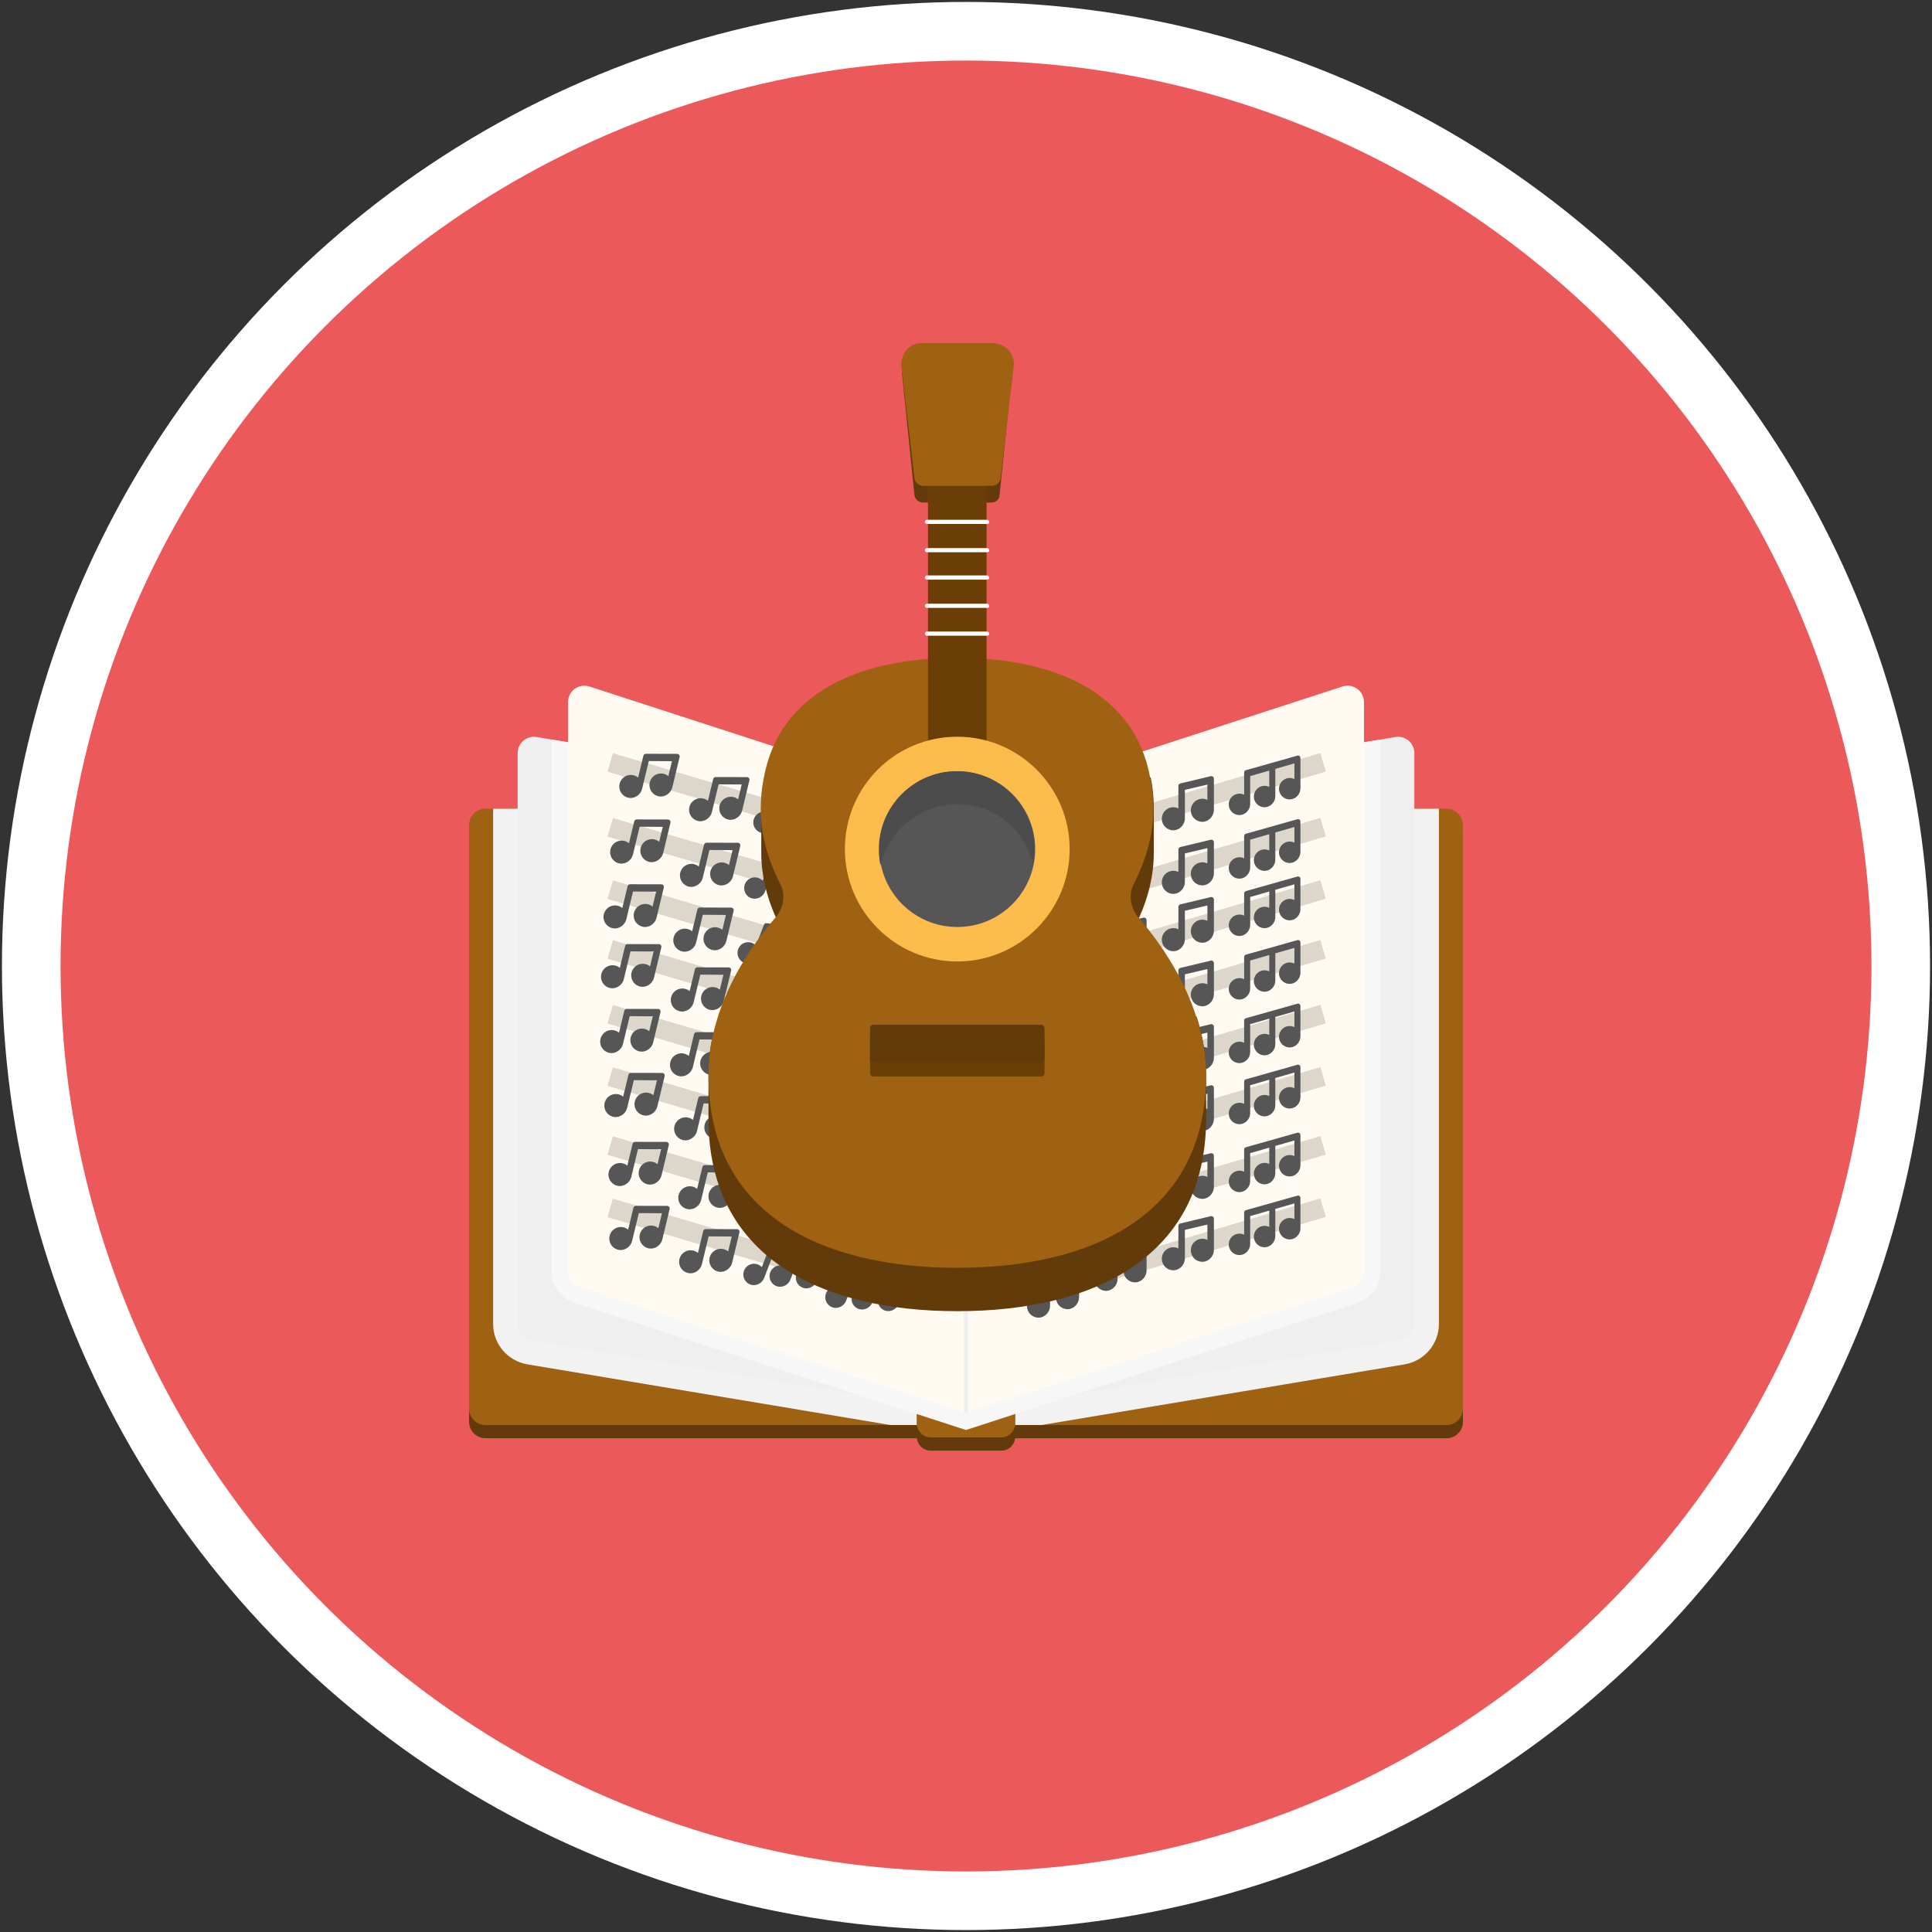 <?xml version="1.0" encoding="utf-8"?>
<!-- Generator: Adobe Illustrator 23.0.6, SVG Export Plug-In . SVG Version: 6.00 Build 0)  -->
<svg version="1.0" id="Camada_1" xmlns="http://www.w3.org/2000/svg" xmlns:xlink="http://www.w3.org/1999/xlink" x="0px" y="0px"
	 viewBox="0 0 300 300" enable-background="new 0 0 300 300" xml:space="preserve">
<rect x="0" y="0" width="300" height="300" fill="#333333" stroke="none"/>
<circle fill="#FFFFFF" cx="150" cy="150" r="149.699"/>
<circle fill="#EB595B" cx="150" cy="150" r="140.6"/>
<g>
	<g>
		<path fill="#633B0B" d="M224.622,127.629h-67.004v1.6c0-1.193-0.965-2.146-2.146-2.146h-10.945c-1.181,0-2.145,0.952-2.145,2.146
			v-1.6H75.378c-1.397,0-2.54,1.143-2.54,2.539v90.633c0,1.384,1.143,2.527,2.527,2.527h67.017V223.1
			c0,0.343,0.076,0.673,0.229,0.952c0.343,0.711,1.079,1.194,1.917,1.194h10.945c1.181,0,2.146-0.952,2.146-2.146v0.229h67.017
			c1.384,0,2.526-1.143,2.526-2.527v-90.633C227.161,128.772,226.019,127.629,224.622,127.629z"/>
		<path fill="#9E6212" d="M142.382,125.578v95.699H75.365c-1.384,0-2.526-1.143-2.526-2.527v-90.633
			c0-1.397,1.143-2.539,2.539-2.539H142.382z"/>
		<path fill="#9E6212" d="M157.618,125.578v95.699h67.016c1.384,0,2.526-1.143,2.526-2.527v-90.633c0-1.397-1.143-2.539-2.539-2.539
			H157.618z"/>
		<path fill="#F2F2F2" d="M157.618,125.578v1.6c0-1.193-0.965-2.146-2.146-2.146h-2.933h-5.079h-2.933
			c-1.181,0-2.146,0.952-2.146,2.146v-1.6h-65.81v80.005c0,3.098,2.222,5.726,5.308,6.272l50.472,8.431l5.917,0.99h4.114v-0.229
			c0,0.343,0.076,0.673,0.229,0.952l4.85,0.808v0.385h2.311h0.458h2.311v-0.385l4.85-0.808c0.153-0.279,0.229-0.61,0.229-0.952
			v0.229h4.114l5.916-0.99l50.472-8.431c3.086-0.546,5.308-3.174,5.308-6.272v-80.005
			C223.43,125.578,157.618,125.578,157.618,125.578z"/>
		<path fill="#633B0B" d="M157.618,129.229V223.1c0,1.194-0.965,2.146-2.146,2.146h-10.945c-0.838,0-1.574-0.483-1.917-1.194
			c-0.153-0.279-0.229-0.61-0.229-0.952v-93.871c0-1.193,0.965-2.146,2.146-2.146h10.945
			C156.654,127.083,157.618,128.036,157.618,129.229z"/>
		<path fill="#9E6212" d="M157.618,127.178v93.871c0,1.194-0.965,2.146-2.146,2.146h-10.945c-0.838,0-1.574-0.483-1.917-1.194
			c-0.153-0.279-0.229-0.61-0.229-0.952v-93.871c0-1.193,0.965-2.146,2.146-2.146h10.945
			C156.654,125.032,157.618,125.985,157.618,127.178z"/>
		<path fill="#EFEFEF" d="M150,125.578v93.794l-7.618-1.27l-9.396-1.574l-50.485-8.431c-1.231-0.216-2.12-1.27-2.12-2.514v-88.639
			c0-1.574,1.41-2.768,2.959-2.501l2.324,0.394l61.074,10.196L150,125.578z"/>
		<path fill="#EFEFEF" d="M150,125.578v93.794l7.618-1.27l9.396-1.574l50.485-8.431c1.231-0.216,2.12-1.27,2.12-2.514v-88.639
			c0-1.574-1.41-2.768-2.959-2.501l-2.324,0.394l-61.074,10.196L150,125.578z"/>
		<path fill="#F7F7F7" d="M153.263,125.032h-0.724h-5.079h-0.724l-61.074-10.196v82.646c0,2.197,1.409,4.139,3.504,4.825
			l43.818,14.221l9.396,3.047l5.079,1.651l2.539,0.825l2.539-0.825l5.079-1.651l9.396-3.047l43.818-14.221
			c2.095-0.686,3.504-2.628,3.504-4.825v-82.646L153.263,125.032z"/>
		<path fill="#FFFBF3" d="M150,219.377l-60.043-19.491c-1.044-0.339-1.75-1.311-1.75-2.409v-88.468c0-1.72,1.678-2.94,3.314-2.409
			L150,125.584V219.377z"/>
		<path fill="#FFFBF3" d="M211.795,109.01v88.463c0,1.102-0.709,2.074-1.746,2.415l-52.429,17.026l-7.535,2.441l-0.079,0.026V125.59
			l0.079-0.026l1.615-0.525l3.886-1.261l5.264-1.706l47.625-15.477C210.114,106.07,211.795,107.29,211.795,109.01z"/>
		<line fill="none" stroke="#EFEFEF" stroke-width="0.656" stroke-miterlimit="10" x1="150" y1="125.584" x2="150" y2="219.377"/>
	</g>
</g>
<g>
	
		<rect x="116.88" y="100.737" transform="matrix(0.283 -0.959 0.959 0.283 -35.353 203.42)" fill="#DDD6CA" width="3" height="49.237"/>
</g>
<g>
	
		<rect x="116.88" y="110.802" transform="matrix(0.283 -0.959 0.959 0.283 -45.006 210.636)" fill="#DDD6CA" width="3" height="49.237"/>
</g>
<g>
	
		<rect x="116.88" y="120.478" transform="matrix(0.283 -0.959 0.959 0.283 -54.287 217.574)" fill="#DDD6CA" width="3" height="49.237"/>
</g>
<g>
	
		<rect x="116.881" y="129.77" transform="matrix(0.283 -0.959 0.959 0.283 -63.199 224.237)" fill="#DDD6CA" width="3" height="49.237"/>
</g>
<g>
	
		<rect x="116.879" y="139.832" transform="matrix(0.283 -0.959 0.959 0.283 -72.851 231.45)" fill="#DDD6CA" width="3" height="49.237"/>
</g>
<g>
	
		<rect x="116.879" y="149.51" transform="matrix(0.283 -0.959 0.959 0.283 -82.133 238.388)" fill="#DDD6CA" width="3" height="49.237"/>
</g>
<g>
	
		<rect x="116.878" y="160.219" transform="matrix(0.283 -0.959 0.959 0.283 -92.405 246.066)" fill="#DDD6CA" width="3" height="49.237"/>
</g>
<g>
	
		<rect x="116.879" y="169.901" transform="matrix(0.283 -0.959 0.959 0.283 -101.69 253.009)" fill="#DDD6CA" width="3" height="49.236"/>
</g>
<g>
	<g>
		
			<rect x="157.244" y="123.856" transform="matrix(0.959 -0.283 0.283 0.959 -28.041 56.593)" fill="#DDD6CA" width="49.237" height="3"/>
	</g>
	<g>
		
			<rect x="157.244" y="133.921" transform="matrix(0.959 -0.283 0.283 0.959 -30.89 57.004)" fill="#DDD6CA" width="49.237" height="3"/>
	</g>
	<g>
		
			<rect x="157.243" y="143.596" transform="matrix(0.959 -0.283 0.283 0.959 -33.628 57.4)" fill="#DDD6CA" width="49.237" height="3"/>
	</g>
	<g>
		
			<rect x="157.244" y="152.884" transform="matrix(0.959 -0.283 0.283 0.959 -36.257 57.78)" fill="#DDD6CA" width="49.237" height="3"/>
	</g>
	<g>
		
			<rect x="157.243" y="162.95" transform="matrix(0.959 -0.283 0.283 0.959 -39.105 58.191)" fill="#DDD6CA" width="49.237" height="3"/>
	</g>
	<g>
		
			<rect x="157.242" y="172.628" transform="matrix(0.959 -0.283 0.283 0.959 -41.844 58.586)" fill="#DDD6CA" width="49.237" height="3"/>
	</g>
	<g>
		
			<rect x="157.242" y="183.338" transform="matrix(0.959 -0.283 0.283 0.959 -44.875 59.024)" fill="#DDD6CA" width="49.237" height="3"/>
	</g>
	<g>
		
			<rect x="157.245" y="193.01" transform="matrix(0.959 -0.283 0.283 0.959 -47.613 59.42)" fill="#DDD6CA" width="49.236" height="3"/>
	</g>
</g>
<path fill="#565656" d="M201.473,117.333l-7.997,2.255c-0.167,0.04-0.285,0.189-0.285,0.36v3.457
	c-0.307-0.149-0.664-0.211-1.042-0.139c-0.695,0.132-1.241,0.707-1.334,1.408c-0.14,1.06,0.719,1.959,1.768,1.886
	c0.852-0.059,1.545-0.853,1.545-1.707v-4.343l2.963-0.85v2.532c-0.306-0.149-0.664-0.21-1.042-0.139
	c-0.695,0.131-1.241,0.707-1.334,1.407c-0.14,1.06,0.719,1.959,1.768,1.887c0.852-0.059,1.546-0.852,1.546-1.706
	c0-1.072,0-3.132,0-4.25l2.963-0.85v2.432c-0.307-0.149-0.664-0.21-1.042-0.139c-0.695,0.131-1.241,0.707-1.334,1.407
	c-0.14,1.06,0.719,1.959,1.767,1.887c0.852-0.059,1.546-0.852,1.546-1.706c0-1.245,0-3.749,0-4.731
	C201.93,117.453,201.706,117.277,201.473,117.333z"/>
<path fill="#565656" d="M129.747,123.84l-8.276-0.739c-0.17-0.022-0.333,0.075-0.394,0.236l-1.231,3.231
	c-0.233-0.249-0.546-0.433-0.924-0.501c-0.696-0.124-1.412,0.219-1.748,0.841c-0.508,0.941-0.025,2.087,0.98,2.392
	c0.817,0.248,1.748-0.247,2.052-1.045l1.546-4.059l3.072,0.26l-0.901,2.366c-0.233-0.249-0.545-0.433-0.924-0.501
	c-0.696-0.124-1.412,0.218-1.748,0.84c-0.508,0.941-0.025,2.087,0.98,2.392c0.817,0.248,1.748-0.246,2.052-1.044
	c0.382-1.002,1.115-2.927,1.513-3.972l3.072,0.26l-0.866,2.273c-0.233-0.249-0.545-0.433-0.924-0.501
	c-0.696-0.124-1.412,0.218-1.748,0.84c-0.508,0.941-0.025,2.087,0.98,2.392c0.817,0.248,1.748-0.246,2.052-1.044
	c0.443-1.164,1.334-3.503,1.684-4.421C130.132,124.115,129.985,123.871,129.747,123.84z"/>
<g>
	<path fill="#565656" d="M182.979,122.041v3.485c-0.33-0.161-0.715-0.227-1.121-0.15c-0.747,0.142-1.336,0.761-1.435,1.515
		c-0.151,1.141,0.774,2.108,1.902,2.03c0.917-0.064,1.663-0.918,1.663-1.837v-4.438l3.496-0.819v2.382
		c-0.33-0.161-0.714-0.226-1.121-0.15c-0.747,0.141-1.336,0.76-1.436,1.515c-0.151,1.141,0.774,2.109,1.902,2.03
		c0.917-0.063,1.663-0.917,1.663-1.836c0-1.34,0-3.799,0-4.855c0-0.258-0.241-0.447-0.491-0.387l-4.715,1.126
		C183.105,121.696,182.979,121.857,182.979,122.041z"/>
</g>
<g>
	<path fill="#565656" d="M172.527,125.235v3.485c-0.33-0.161-0.715-0.227-1.121-0.15c-0.747,0.142-1.336,0.761-1.435,1.515
		c-0.151,1.141,0.774,2.108,1.902,2.03c0.917-0.064,1.663-0.918,1.663-1.837v-4.438l3.496-0.819v2.382
		c-0.33-0.161-0.714-0.226-1.121-0.15c-0.747,0.141-1.336,0.76-1.436,1.515c-0.151,1.141,0.774,2.109,1.902,2.03
		c0.917-0.063,1.663-0.917,1.663-1.836c0-1.34,0-3.799,0-4.855c0-0.258-0.241-0.447-0.491-0.387l-4.715,1.126
		C172.654,124.89,172.527,125.05,172.527,125.235z"/>
</g>
<g>
	<path fill="#565656" d="M99.905,117.352l-0.815,3.388c-0.283-0.233-0.642-0.387-1.055-0.408c-0.76-0.037-1.477,0.427-1.75,1.137
		c-0.413,1.074,0.259,2.231,1.374,2.419c0.906,0.153,1.832-0.503,2.047-1.397l1.039-4.315l3.59,0.022l-0.557,2.316
		c-0.283-0.233-0.641-0.387-1.055-0.408c-0.76-0.037-1.477,0.427-1.75,1.137c-0.414,1.074,0.259,2.231,1.374,2.419
		c0.906,0.153,1.832-0.502,2.047-1.396c0.314-1.303,0.889-3.693,1.136-4.72c0.06-0.251-0.13-0.491-0.387-0.491l-4.848-0.009
		C100.109,117.046,99.948,117.173,99.905,117.352z"/>
</g>
<g>
	<path fill="#565656" d="M110.743,120.965l-0.815,3.388c-0.283-0.233-0.642-0.387-1.055-0.408c-0.76-0.037-1.477,0.427-1.75,1.137
		c-0.413,1.074,0.259,2.231,1.374,2.419c0.906,0.153,1.832-0.503,2.047-1.397l1.039-4.315l3.59,0.022l-0.557,2.316
		c-0.283-0.233-0.641-0.387-1.055-0.408c-0.76-0.037-1.477,0.427-1.75,1.137c-0.414,1.074,0.259,2.231,1.374,2.419
		c0.906,0.153,1.832-0.502,2.047-1.396c0.314-1.303,0.889-3.693,1.136-4.72c0.06-0.251-0.13-0.491-0.387-0.491l-4.848-0.009
		C110.947,120.659,110.787,120.786,110.743,120.965z"/>
</g>
<path fill="#565656" d="M128.328,134.034l-8.276-0.739c-0.17-0.022-0.333,0.075-0.394,0.236l-1.231,3.231
	c-0.233-0.249-0.546-0.433-0.924-0.501c-0.696-0.124-1.412,0.219-1.747,0.841c-0.508,0.941-0.025,2.087,0.98,2.392
	c0.817,0.248,1.748-0.247,2.052-1.045l1.546-4.059l3.072,0.26l-0.901,2.366c-0.233-0.249-0.545-0.433-0.924-0.501
	c-0.696-0.124-1.412,0.218-1.748,0.84c-0.508,0.941-0.025,2.087,0.98,2.392c0.817,0.248,1.748-0.246,2.052-1.044
	c0.382-1.002,1.115-2.927,1.513-3.972l3.072,0.26l-0.866,2.273c-0.233-0.249-0.545-0.433-0.924-0.501
	c-0.696-0.124-1.412,0.218-1.748,0.84c-0.508,0.941-0.025,2.087,0.98,2.392c0.817,0.248,1.748-0.246,2.052-1.044
	c0.443-1.164,1.334-3.503,1.684-4.421C128.712,134.308,128.566,134.065,128.328,134.034z"/>
<g>
	<path fill="#565656" d="M98.485,127.546l-0.815,3.388c-0.283-0.233-0.642-0.387-1.055-0.408c-0.76-0.037-1.477,0.427-1.75,1.137
		c-0.413,1.074,0.259,2.231,1.374,2.419c0.906,0.153,1.832-0.503,2.047-1.397l1.039-4.315l3.59,0.022l-0.557,2.316
		c-0.283-0.233-0.641-0.387-1.055-0.408c-0.76-0.037-1.477,0.427-1.75,1.137c-0.414,1.074,0.259,2.231,1.374,2.419
		c0.906,0.153,1.832-0.502,2.047-1.396c0.314-1.303,0.889-3.693,1.136-4.72c0.06-0.251-0.13-0.491-0.387-0.491l-4.848-0.009
		C98.689,127.24,98.528,127.366,98.485,127.546z"/>
</g>
<g>
	<path fill="#565656" d="M109.324,131.159l-0.815,3.388c-0.283-0.233-0.642-0.387-1.055-0.408c-0.76-0.037-1.477,0.427-1.75,1.137
		c-0.413,1.074,0.259,2.231,1.374,2.419c0.906,0.153,1.832-0.503,2.047-1.397l1.039-4.315l3.59,0.022l-0.557,2.316
		c-0.283-0.233-0.641-0.387-1.055-0.408c-0.76-0.037-1.477,0.427-1.75,1.137c-0.414,1.074,0.259,2.231,1.374,2.419
		c0.906,0.153,1.832-0.502,2.047-1.396c0.314-1.303,0.889-3.693,1.136-4.72c0.06-0.251-0.13-0.491-0.387-0.491l-4.848-0.009
		C109.528,130.853,109.367,130.979,109.324,131.159z"/>
</g>
<path fill="#565656" d="M127.296,144.098l-8.276-0.739c-0.17-0.022-0.333,0.075-0.394,0.236l-1.231,3.231
	c-0.233-0.249-0.546-0.433-0.924-0.501c-0.696-0.124-1.412,0.219-1.747,0.841c-0.508,0.941-0.025,2.087,0.98,2.392
	c0.817,0.248,1.748-0.247,2.052-1.045l1.546-4.059l3.072,0.26l-0.901,2.366c-0.233-0.249-0.545-0.433-0.924-0.501
	c-0.696-0.124-1.412,0.218-1.748,0.84c-0.508,0.941-0.025,2.087,0.98,2.392c0.817,0.248,1.748-0.246,2.052-1.044
	c0.382-1.002,1.115-2.927,1.513-3.972l3.072,0.26l-0.866,2.273c-0.233-0.249-0.545-0.433-0.924-0.501
	c-0.696-0.124-1.412,0.218-1.748,0.84c-0.508,0.941-0.025,2.087,0.98,2.392c0.817,0.248,1.748-0.246,2.052-1.044
	c0.443-1.164,1.334-3.503,1.684-4.421C127.68,144.373,127.533,144.129,127.296,144.098z"/>
<g>
	<path fill="#565656" d="M97.453,137.61l-0.815,3.388c-0.283-0.233-0.642-0.387-1.055-0.408c-0.76-0.037-1.477,0.427-1.75,1.137
		c-0.413,1.074,0.259,2.231,1.374,2.419c0.906,0.153,1.832-0.503,2.047-1.397l1.039-4.315l3.59,0.022l-0.557,2.316
		c-0.283-0.233-0.641-0.387-1.055-0.408c-0.76-0.037-1.477,0.427-1.75,1.137c-0.414,1.074,0.259,2.231,1.374,2.419
		c0.906,0.153,1.832-0.502,2.047-1.396c0.314-1.303,0.889-3.693,1.136-4.72c0.06-0.251-0.13-0.491-0.387-0.491l-4.848-0.009
		C97.657,137.305,97.496,137.431,97.453,137.61z"/>
</g>
<g>
	<path fill="#565656" d="M108.292,141.223l-0.815,3.388c-0.283-0.233-0.642-0.387-1.055-0.408c-0.76-0.037-1.477,0.427-1.75,1.137
		c-0.413,1.074,0.259,2.231,1.374,2.419c0.906,0.153,1.832-0.503,2.047-1.397l1.039-4.315l3.59,0.022l-0.557,2.316
		c-0.283-0.233-0.641-0.387-1.055-0.408c-0.76-0.037-1.477,0.427-1.75,1.137c-0.414,1.074,0.259,2.231,1.374,2.419
		c0.906,0.153,1.832-0.502,2.047-1.396c0.314-1.303,0.889-3.693,1.136-4.72c0.06-0.251-0.13-0.491-0.387-0.491l-4.848-0.009
		C108.496,140.917,108.335,141.044,108.292,141.223z"/>
</g>
<path fill="#565656" d="M126.909,153.389l-8.276-0.739c-0.17-0.022-0.333,0.075-0.394,0.236l-1.231,3.231
	c-0.233-0.249-0.546-0.433-0.924-0.501c-0.696-0.124-1.412,0.219-1.747,0.841c-0.508,0.941-0.025,2.087,0.98,2.392
	c0.817,0.248,1.748-0.247,2.052-1.045l1.546-4.059l3.072,0.26l-0.901,2.366c-0.233-0.249-0.545-0.433-0.924-0.501
	c-0.696-0.124-1.412,0.218-1.748,0.84c-0.508,0.941-0.025,2.087,0.98,2.392c0.817,0.248,1.748-0.246,2.052-1.044
	c0.382-1.002,1.115-2.927,1.513-3.972l3.072,0.26l-0.866,2.273c-0.233-0.249-0.545-0.433-0.924-0.501
	c-0.696-0.124-1.412,0.218-1.748,0.84c-0.508,0.941-0.025,2.087,0.98,2.392c0.817,0.248,1.748-0.246,2.052-1.044
	c0.443-1.164,1.334-3.503,1.684-4.421C127.293,153.663,127.146,153.419,126.909,153.389z"/>
<g>
	<path fill="#565656" d="M97.066,146.901l-0.815,3.388c-0.283-0.233-0.642-0.387-1.055-0.408c-0.76-0.037-1.477,0.427-1.75,1.137
		c-0.413,1.074,0.259,2.231,1.374,2.419c0.906,0.153,1.832-0.503,2.047-1.397l1.039-4.315l3.59,0.022l-0.557,2.316
		c-0.283-0.233-0.641-0.387-1.055-0.408c-0.76-0.037-1.477,0.427-1.75,1.137c-0.414,1.074,0.259,2.231,1.374,2.419
		c0.906,0.153,1.832-0.502,2.047-1.396c0.314-1.303,0.889-3.693,1.136-4.72c0.06-0.251-0.13-0.491-0.387-0.491l-4.848-0.009
		C97.27,146.595,97.109,146.721,97.066,146.901z"/>
</g>
<g>
	<path fill="#565656" d="M107.905,150.514l-0.815,3.388c-0.283-0.233-0.642-0.387-1.055-0.408c-0.76-0.037-1.477,0.427-1.75,1.137
		c-0.413,1.074,0.259,2.231,1.374,2.419c0.906,0.153,1.832-0.503,2.047-1.397l1.039-4.315l3.59,0.022l-0.557,2.316
		c-0.283-0.233-0.641-0.387-1.055-0.408c-0.76-0.037-1.477,0.427-1.75,1.137c-0.414,1.074,0.259,2.231,1.374,2.419
		c0.906,0.153,1.832-0.502,2.047-1.396c0.314-1.303,0.889-3.693,1.136-4.72c0.06-0.251-0.13-0.491-0.387-0.491l-4.848-0.009
		C108.109,150.208,107.948,150.334,107.905,150.514z"/>
</g>
<path fill="#565656" d="M126.78,163.453l-8.276-0.739c-0.17-0.022-0.333,0.075-0.394,0.236l-1.231,3.231
	c-0.233-0.249-0.546-0.433-0.924-0.501c-0.696-0.124-1.412,0.219-1.747,0.841c-0.508,0.941-0.025,2.087,0.98,2.392
	c0.817,0.248,1.748-0.247,2.052-1.045l1.546-4.059l3.072,0.26l-0.901,2.366c-0.233-0.249-0.545-0.433-0.924-0.501
	c-0.696-0.124-1.412,0.218-1.748,0.84c-0.508,0.941-0.025,2.087,0.98,2.392c0.817,0.248,1.748-0.246,2.052-1.044
	c0.382-1.002,1.115-2.927,1.513-3.972l3.072,0.26l-0.866,2.273c-0.233-0.249-0.545-0.433-0.924-0.501
	c-0.696-0.124-1.412,0.218-1.748,0.84c-0.508,0.941-0.025,2.087,0.98,2.392c0.817,0.248,1.748-0.246,2.052-1.044
	c0.443-1.164,1.334-3.503,1.684-4.421C127.164,163.728,127.017,163.484,126.78,163.453z"/>
<g>
	<path fill="#565656" d="M96.937,156.965l-0.815,3.388c-0.283-0.233-0.642-0.387-1.055-0.408c-0.76-0.037-1.477,0.427-1.75,1.137
		c-0.413,1.074,0.259,2.231,1.374,2.419c0.906,0.153,1.832-0.503,2.047-1.397l1.039-4.315l3.59,0.022l-0.557,2.316
		c-0.283-0.233-0.641-0.387-1.055-0.408c-0.76-0.037-1.477,0.427-1.75,1.137c-0.414,1.074,0.259,2.231,1.374,2.419
		c0.906,0.153,1.832-0.502,2.047-1.396c0.314-1.303,0.889-3.693,1.136-4.72c0.06-0.251-0.13-0.491-0.387-0.491l-4.848-0.009
		C97.141,156.659,96.98,156.786,96.937,156.965z"/>
</g>
<g>
	<path fill="#565656" d="M107.776,160.578l-0.815,3.388c-0.283-0.233-0.642-0.387-1.055-0.408c-0.76-0.037-1.477,0.427-1.75,1.137
		c-0.413,1.074,0.259,2.231,1.374,2.419c0.906,0.153,1.832-0.503,2.047-1.397l1.039-4.315l3.59,0.022l-0.557,2.316
		c-0.283-0.233-0.641-0.387-1.055-0.408c-0.76-0.037-1.477,0.427-1.75,1.137c-0.414,1.074,0.259,2.231,1.374,2.419
		c0.906,0.153,1.832-0.502,2.047-1.396c0.314-1.303,0.889-3.693,1.136-4.72c0.06-0.251-0.13-0.491-0.387-0.491l-4.848-0.009
		C107.979,160.272,107.819,160.399,107.776,160.578z"/>
</g>
<path fill="#565656" d="M127.425,173.389l-8.276-0.739c-0.17-0.022-0.333,0.075-0.394,0.236l-1.231,3.231
	c-0.233-0.249-0.546-0.433-0.924-0.501c-0.696-0.124-1.412,0.219-1.748,0.841c-0.508,0.941-0.025,2.087,0.98,2.392
	c0.817,0.248,1.748-0.247,2.052-1.045l1.546-4.059l3.072,0.26l-0.901,2.366c-0.233-0.249-0.545-0.433-0.924-0.501
	c-0.696-0.124-1.412,0.218-1.748,0.84c-0.508,0.941-0.025,2.087,0.98,2.392c0.817,0.248,1.748-0.246,2.052-1.044
	c0.382-1.002,1.115-2.927,1.513-3.972l3.072,0.26l-0.866,2.273c-0.233-0.249-0.545-0.433-0.924-0.501
	c-0.696-0.124-1.412,0.218-1.748,0.84c-0.508,0.941-0.025,2.087,0.98,2.392c0.817,0.248,1.748-0.246,2.052-1.044
	c0.443-1.164,1.334-3.503,1.684-4.421C127.809,173.663,127.662,173.419,127.425,173.389z"/>
<path fill="#565656" d="M140.877,175.518l-8.276-0.739c-0.17-0.022-0.333,0.075-0.394,0.236l-1.231,3.231
	c-0.233-0.249-0.546-0.433-0.924-0.501c-0.696-0.124-1.412,0.219-1.747,0.841c-0.508,0.941-0.025,2.087,0.98,2.392
	c0.817,0.248,1.748-0.247,2.052-1.045l1.546-4.059l3.072,0.26l-0.901,2.366c-0.233-0.249-0.545-0.433-0.924-0.501
	c-0.696-0.124-1.412,0.218-1.748,0.84c-0.508,0.941-0.025,2.087,0.98,2.392c0.817,0.248,1.748-0.246,2.052-1.044
	c0.382-1.002,1.115-2.927,1.513-3.972l3.072,0.26l-0.866,2.273c-0.233-0.249-0.545-0.433-0.924-0.501
	c-0.696-0.124-1.412,0.218-1.748,0.84c-0.508,0.941-0.025,2.087,0.98,2.392c0.817,0.248,1.748-0.246,2.052-1.044
	c0.443-1.164,1.334-3.503,1.684-4.421C141.261,175.792,141.114,175.549,140.877,175.518z"/>
<g>
	<path fill="#565656" d="M97.582,166.901l-0.815,3.388c-0.283-0.233-0.642-0.387-1.055-0.408c-0.76-0.037-1.477,0.427-1.75,1.137
		c-0.413,1.074,0.259,2.231,1.374,2.419c0.906,0.153,1.832-0.503,2.047-1.397l1.039-4.315l3.59,0.022l-0.557,2.316
		c-0.283-0.233-0.641-0.387-1.055-0.408c-0.76-0.037-1.477,0.427-1.75,1.137c-0.414,1.074,0.259,2.231,1.374,2.419
		c0.906,0.153,1.832-0.502,2.047-1.396c0.314-1.303,0.889-3.693,1.136-4.72c0.06-0.251-0.13-0.491-0.387-0.491l-4.848-0.009
		C97.786,166.595,97.625,166.721,97.582,166.901z"/>
</g>
<g>
	<path fill="#565656" d="M108.421,170.514l-0.815,3.388c-0.283-0.233-0.642-0.387-1.055-0.408c-0.76-0.037-1.477,0.427-1.75,1.137
		c-0.413,1.074,0.259,2.231,1.374,2.419c0.906,0.153,1.832-0.503,2.047-1.397l1.039-4.315l3.59,0.022l-0.557,2.316
		c-0.283-0.233-0.641-0.387-1.055-0.408c-0.76-0.037-1.477,0.427-1.75,1.137c-0.414,1.074,0.259,2.231,1.374,2.419
		c0.906,0.153,1.832-0.502,2.047-1.396c0.314-1.303,0.889-3.693,1.136-4.72c0.06-0.251-0.13-0.491-0.387-0.491l-4.848-0.009
		C108.625,170.208,108.464,170.334,108.421,170.514z"/>
</g>
<path fill="#565656" d="M128.07,184.098l-8.276-0.739c-0.17-0.022-0.333,0.075-0.394,0.236l-1.231,3.231
	c-0.233-0.249-0.546-0.433-0.924-0.501c-0.696-0.124-1.412,0.219-1.747,0.841c-0.508,0.941-0.025,2.087,0.98,2.392
	c0.817,0.248,1.748-0.247,2.052-1.045l1.546-4.059l3.072,0.26l-0.901,2.366c-0.233-0.249-0.545-0.433-0.924-0.501
	c-0.696-0.124-1.412,0.218-1.748,0.84c-0.508,0.941-0.025,2.087,0.98,2.392c0.817,0.248,1.748-0.246,2.052-1.044
	c0.382-1.002,1.115-2.927,1.513-3.972l3.072,0.26l-0.866,2.273c-0.233-0.249-0.545-0.433-0.924-0.501
	c-0.696-0.124-1.412,0.218-1.748,0.84c-0.508,0.941-0.025,2.087,0.98,2.392c0.817,0.248,1.748-0.246,2.052-1.044
	c0.443-1.164,1.334-3.503,1.684-4.421C128.454,184.373,128.308,184.129,128.07,184.098z"/>
<path fill="#565656" d="M141.328,186.953l-8.276-0.739c-0.17-0.022-0.333,0.075-0.394,0.236l-1.231,3.231
	c-0.233-0.249-0.546-0.433-0.924-0.501c-0.696-0.124-1.412,0.219-1.747,0.841c-0.508,0.941-0.025,2.087,0.98,2.392
	c0.817,0.248,1.748-0.247,2.052-1.045l1.546-4.059l3.072,0.26l-0.901,2.366c-0.233-0.249-0.545-0.433-0.924-0.501
	c-0.696-0.124-1.412,0.218-1.748,0.84c-0.508,0.941-0.025,2.087,0.98,2.392c0.817,0.248,1.748-0.246,2.052-1.044
	c0.382-1.002,1.115-2.927,1.513-3.972l3.072,0.26l-0.866,2.273c-0.233-0.249-0.545-0.433-0.924-0.501
	c-0.696-0.124-1.412,0.218-1.748,0.84c-0.508,0.941-0.025,2.087,0.98,2.392c0.817,0.248,1.748-0.246,2.052-1.044
	c0.443-1.164,1.334-3.503,1.684-4.421C141.712,187.228,141.566,186.984,141.328,186.953z"/>
<g>
	<path fill="#565656" d="M98.227,177.61l-0.815,3.388c-0.283-0.233-0.642-0.387-1.055-0.408c-0.76-0.037-1.477,0.427-1.75,1.137
		c-0.413,1.074,0.259,2.231,1.374,2.419c0.906,0.153,1.832-0.503,2.047-1.397l1.039-4.315l3.59,0.022l-0.557,2.316
		c-0.283-0.233-0.641-0.387-1.055-0.408c-0.76-0.037-1.477,0.427-1.75,1.137c-0.414,1.074,0.259,2.231,1.374,2.419
		c0.906,0.153,1.832-0.502,2.047-1.396c0.314-1.303,0.889-3.693,1.136-4.72c0.06-0.251-0.13-0.491-0.387-0.491l-4.848-0.009
		C98.431,177.305,98.27,177.431,98.227,177.61z"/>
</g>
<g>
	<path fill="#565656" d="M109.066,181.223l-0.815,3.388c-0.283-0.233-0.642-0.387-1.055-0.408c-0.76-0.037-1.477,0.427-1.75,1.137
		c-0.413,1.074,0.259,2.231,1.374,2.419c0.906,0.153,1.832-0.503,2.047-1.397l1.039-4.315l3.59,0.022l-0.557,2.316
		c-0.283-0.233-0.641-0.387-1.055-0.408c-0.76-0.037-1.477,0.427-1.75,1.137c-0.414,1.074,0.259,2.231,1.374,2.419
		c0.906,0.153,1.832-0.502,2.047-1.396c0.314-1.303,0.889-3.693,1.136-4.72c0.06-0.251-0.13-0.491-0.387-0.491l-4.848-0.009
		C109.27,180.917,109.109,181.044,109.066,181.223z"/>
</g>
<path fill="#565656" d="M128.199,194.034l-8.276-0.739c-0.17-0.022-0.333,0.075-0.394,0.236l-1.231,3.231
	c-0.233-0.249-0.546-0.433-0.924-0.501c-0.696-0.124-1.412,0.219-1.748,0.841c-0.508,0.941-0.025,2.087,0.98,2.392
	c0.817,0.248,1.748-0.247,2.052-1.045l1.546-4.059l3.072,0.26l-0.901,2.366c-0.233-0.249-0.545-0.433-0.924-0.501
	c-0.696-0.124-1.412,0.218-1.748,0.84c-0.508,0.941-0.025,2.087,0.98,2.392c0.817,0.248,1.748-0.246,2.052-1.044
	c0.382-1.002,1.115-2.927,1.513-3.972l3.072,0.26l-0.866,2.273c-0.233-0.249-0.545-0.433-0.924-0.501
	c-0.696-0.124-1.412,0.218-1.748,0.84c-0.508,0.941-0.025,2.087,0.98,2.392c0.817,0.248,1.748-0.246,2.052-1.044
	c0.443-1.164,1.334-3.503,1.684-4.421C128.583,194.308,128.437,194.065,128.199,194.034z"/>
<path fill="#565656" d="M140.925,197.566l-8.276-0.739c-0.17-0.022-0.333,0.075-0.394,0.236l-1.231,3.231
	c-0.233-0.249-0.546-0.433-0.924-0.501c-0.696-0.124-1.412,0.219-1.747,0.841c-0.508,0.941-0.025,2.087,0.98,2.392
	c0.817,0.248,1.748-0.247,2.052-1.045l1.546-4.059l3.072,0.26l-0.901,2.366c-0.233-0.249-0.545-0.433-0.924-0.501
	c-0.696-0.124-1.412,0.218-1.748,0.84c-0.508,0.941-0.025,2.087,0.98,2.392c0.817,0.248,1.748-0.246,2.052-1.044
	c0.382-1.002,1.115-2.927,1.513-3.972l3.072,0.26l-0.866,2.273c-0.233-0.249-0.545-0.433-0.924-0.501
	c-0.696-0.124-1.412,0.218-1.748,0.84c-0.508,0.941-0.025,2.087,0.98,2.392c0.817,0.248,1.748-0.246,2.052-1.044
	c0.443-1.164,1.334-3.503,1.684-4.421C141.309,197.841,141.162,197.597,140.925,197.566z"/>
<g>
	<path fill="#565656" d="M98.356,187.546l-0.815,3.388c-0.283-0.233-0.642-0.387-1.055-0.408c-0.76-0.037-1.477,0.427-1.75,1.137
		c-0.413,1.074,0.259,2.231,1.374,2.419c0.906,0.153,1.832-0.503,2.047-1.397l1.039-4.315l3.59,0.022l-0.557,2.316
		c-0.283-0.233-0.641-0.387-1.055-0.408c-0.76-0.037-1.477,0.427-1.75,1.137c-0.414,1.074,0.259,2.231,1.374,2.419
		c0.906,0.153,1.832-0.502,2.047-1.396c0.314-1.303,0.889-3.693,1.136-4.72c0.06-0.251-0.13-0.491-0.387-0.491l-4.848-0.009
		C98.56,187.24,98.399,187.366,98.356,187.546z"/>
</g>
<g>
	<path fill="#565656" d="M109.195,191.159l-0.815,3.388c-0.283-0.233-0.642-0.387-1.055-0.408c-0.76-0.037-1.477,0.427-1.75,1.137
		c-0.413,1.074,0.259,2.231,1.374,2.419c0.906,0.153,1.832-0.503,2.047-1.397l1.039-4.315l3.59,0.022l-0.557,2.316
		c-0.283-0.233-0.641-0.387-1.055-0.408c-0.76-0.037-1.477,0.427-1.75,1.137c-0.414,1.074,0.259,2.231,1.374,2.419
		c0.906,0.153,1.832-0.502,2.047-1.396c0.314-1.303,0.889-3.693,1.136-4.72c0.06-0.251-0.13-0.491-0.387-0.491l-4.848-0.009
		C109.399,190.853,109.238,190.979,109.195,191.159z"/>
</g>
<path fill="#565656" d="M201.473,127.204l-7.997,2.255c-0.167,0.04-0.285,0.189-0.285,0.361v3.457
	c-0.307-0.149-0.664-0.211-1.042-0.139c-0.695,0.132-1.241,0.707-1.334,1.408c-0.14,1.06,0.719,1.959,1.768,1.886
	c0.852-0.059,1.545-0.853,1.545-1.707v-4.343l2.963-0.85v2.532c-0.306-0.149-0.664-0.21-1.042-0.139
	c-0.695,0.131-1.241,0.707-1.334,1.407c-0.14,1.06,0.719,1.959,1.768,1.887c0.852-0.059,1.546-0.852,1.546-1.706
	c0-1.072,0-3.132,0-4.25l2.963-0.85v2.432c-0.307-0.149-0.664-0.21-1.042-0.139c-0.695,0.131-1.241,0.707-1.334,1.407
	c-0.14,1.06,0.719,1.959,1.767,1.887c0.852-0.059,1.546-0.852,1.546-1.706c0-1.245,0-3.749,0-4.731
	C201.93,127.324,201.706,127.148,201.473,127.204z"/>
<g>
	<path fill="#565656" d="M182.979,131.912v3.485c-0.33-0.161-0.715-0.227-1.121-0.15c-0.747,0.141-1.336,0.761-1.435,1.515
		c-0.151,1.141,0.774,2.108,1.902,2.03c0.917-0.064,1.663-0.918,1.663-1.837v-4.438l3.496-0.819v2.382
		c-0.33-0.161-0.714-0.227-1.121-0.15c-0.747,0.141-1.336,0.76-1.436,1.515c-0.151,1.141,0.774,2.109,1.902,2.03
		c0.917-0.063,1.663-0.917,1.663-1.836c0-1.34,0-3.799,0-4.855c0-0.258-0.241-0.447-0.491-0.387l-4.715,1.126
		C183.105,131.567,182.979,131.728,182.979,131.912z"/>
</g>
<g>
	<path fill="#565656" d="M172.527,135.106v3.485c-0.33-0.161-0.715-0.227-1.121-0.15c-0.747,0.142-1.336,0.761-1.435,1.515
		c-0.151,1.141,0.774,2.108,1.902,2.03c0.917-0.064,1.663-0.918,1.663-1.837v-4.438l3.496-0.819v2.382
		c-0.33-0.161-0.714-0.226-1.121-0.15c-0.747,0.141-1.336,0.76-1.436,1.515c-0.151,1.141,0.774,2.109,1.902,2.03
		c0.917-0.063,1.663-0.917,1.663-1.836c0-1.34,0-3.799,0-4.855c0-0.258-0.241-0.447-0.491-0.387l-4.715,1.126
		C172.654,134.761,172.527,134.921,172.527,135.106z"/>
</g>
<path fill="#565656" d="M201.473,136.107l-7.997,2.255c-0.167,0.04-0.285,0.189-0.285,0.361v3.457
	c-0.307-0.149-0.664-0.211-1.042-0.139c-0.695,0.132-1.241,0.707-1.334,1.408c-0.14,1.06,0.719,1.959,1.768,1.886
	c0.852-0.059,1.545-0.853,1.545-1.707v-4.343l2.963-0.85v2.532c-0.306-0.149-0.664-0.21-1.042-0.139
	c-0.695,0.131-1.241,0.707-1.334,1.407c-0.14,1.06,0.719,1.959,1.768,1.887c0.852-0.059,1.546-0.852,1.546-1.706
	c0-1.072,0-3.132,0-4.25l2.963-0.85v2.432c-0.307-0.149-0.664-0.21-1.042-0.139c-0.695,0.131-1.241,0.707-1.334,1.407
	c-0.14,1.06,0.719,1.959,1.767,1.887c0.852-0.059,1.546-0.852,1.546-1.706c0-1.245,0-3.749,0-4.731
	C201.93,136.227,201.706,136.051,201.473,136.107z"/>
<g>
	<path fill="#565656" d="M182.979,140.816v3.485c-0.33-0.161-0.715-0.227-1.121-0.15c-0.747,0.142-1.336,0.761-1.435,1.515
		c-0.151,1.141,0.774,2.108,1.902,2.03c0.917-0.064,1.663-0.918,1.663-1.837v-4.438l3.496-0.819v2.382
		c-0.33-0.161-0.714-0.227-1.121-0.15c-0.747,0.141-1.336,0.76-1.436,1.515c-0.151,1.141,0.774,2.109,1.902,2.03
		c0.917-0.063,1.663-0.917,1.663-1.836c0-1.34,0-3.799,0-4.855c0-0.258-0.241-0.447-0.491-0.387l-4.715,1.126
		C183.105,140.47,182.979,140.631,182.979,140.816z"/>
</g>
<g>
	<path fill="#565656" d="M172.527,144.009v3.485c-0.33-0.161-0.715-0.227-1.121-0.15c-0.747,0.142-1.336,0.761-1.435,1.515
		c-0.151,1.141,0.774,2.108,1.902,2.03c0.917-0.064,1.663-0.918,1.663-1.837v-4.438l3.496-0.819v2.382
		c-0.33-0.161-0.714-0.226-1.121-0.15c-0.747,0.141-1.336,0.76-1.436,1.515c-0.151,1.141,0.774,2.109,1.902,2.03
		c0.917-0.063,1.663-0.917,1.663-1.836c0-1.34,0-3.799,0-4.855c0-0.258-0.241-0.447-0.491-0.387l-4.715,1.126
		C172.654,143.664,172.527,143.824,172.527,144.009z"/>
</g>
<path fill="#565656" d="M201.473,145.978l-7.997,2.255c-0.167,0.04-0.285,0.189-0.285,0.36v3.457
	c-0.307-0.149-0.664-0.211-1.042-0.139c-0.695,0.132-1.241,0.707-1.334,1.408c-0.14,1.06,0.719,1.959,1.768,1.886
	c0.852-0.059,1.545-0.853,1.545-1.707v-4.343l2.963-0.85v2.532c-0.306-0.149-0.664-0.21-1.042-0.139
	c-0.695,0.131-1.241,0.707-1.334,1.407c-0.14,1.06,0.719,1.959,1.768,1.887c0.852-0.059,1.546-0.852,1.546-1.706
	c0-1.072,0-3.132,0-4.25l2.963-0.85v2.432c-0.307-0.149-0.664-0.21-1.042-0.139c-0.695,0.131-1.241,0.707-1.334,1.407
	c-0.14,1.06,0.719,1.959,1.767,1.887c0.852-0.059,1.546-0.852,1.546-1.706c0-1.245,0-3.749,0-4.731
	C201.93,146.098,201.706,145.922,201.473,145.978z"/>
<g>
	<path fill="#565656" d="M182.979,150.686v3.485c-0.33-0.161-0.715-0.227-1.121-0.15c-0.747,0.142-1.336,0.761-1.435,1.515
		c-0.151,1.141,0.774,2.108,1.902,2.03c0.917-0.064,1.663-0.918,1.663-1.837v-4.438l3.496-0.819v2.382
		c-0.33-0.161-0.714-0.226-1.121-0.15c-0.747,0.141-1.336,0.76-1.436,1.515c-0.151,1.141,0.774,2.109,1.902,2.03
		c0.917-0.063,1.663-0.917,1.663-1.836c0-1.34,0-3.799,0-4.855c0-0.258-0.241-0.447-0.491-0.387l-4.715,1.126
		C183.105,150.341,182.979,150.502,182.979,150.686z"/>
</g>
<g>
	<path fill="#565656" d="M172.527,153.88v3.485c-0.33-0.161-0.715-0.227-1.121-0.15c-0.747,0.142-1.336,0.761-1.435,1.515
		c-0.151,1.141,0.774,2.108,1.902,2.03c0.917-0.064,1.663-0.918,1.663-1.837v-4.438l3.496-0.819v2.382
		c-0.33-0.161-0.714-0.227-1.121-0.15c-0.747,0.141-1.336,0.76-1.436,1.515c-0.151,1.141,0.774,2.109,1.902,2.03
		c0.917-0.063,1.663-0.917,1.663-1.836c0-1.34,0-3.799,0-4.855c0-0.258-0.241-0.447-0.491-0.387l-4.715,1.126
		C172.654,153.535,172.527,153.695,172.527,153.88z"/>
</g>
<path fill="#565656" d="M201.473,155.849l-7.997,2.255c-0.167,0.04-0.285,0.189-0.285,0.36v3.457
	c-0.307-0.149-0.664-0.211-1.042-0.139c-0.695,0.131-1.241,0.707-1.334,1.408c-0.14,1.06,0.719,1.959,1.768,1.886
	c0.852-0.059,1.545-0.853,1.545-1.707v-4.343l2.963-0.85v2.532c-0.306-0.149-0.664-0.21-1.042-0.139
	c-0.695,0.131-1.241,0.707-1.334,1.407c-0.14,1.06,0.719,1.959,1.768,1.887c0.852-0.059,1.546-0.852,1.546-1.706
	c0-1.072,0-3.132,0-4.25l2.963-0.85v2.432c-0.307-0.149-0.664-0.21-1.042-0.139c-0.695,0.131-1.241,0.707-1.334,1.407
	c-0.14,1.06,0.719,1.959,1.767,1.887c0.852-0.059,1.546-0.852,1.546-1.706c0-1.245,0-3.749,0-4.731
	C201.93,155.969,201.706,155.793,201.473,155.849z"/>
<g>
	<path fill="#565656" d="M182.979,160.557v3.485c-0.33-0.161-0.715-0.227-1.121-0.15c-0.747,0.142-1.336,0.761-1.435,1.515
		c-0.151,1.141,0.774,2.108,1.902,2.03c0.917-0.064,1.663-0.918,1.663-1.837v-4.438l3.496-0.819v2.382
		c-0.33-0.161-0.714-0.226-1.121-0.15c-0.747,0.141-1.336,0.76-1.436,1.515c-0.151,1.141,0.774,2.109,1.902,2.03
		c0.917-0.063,1.663-0.917,1.663-1.836c0-1.34,0-3.799,0-4.855c0-0.258-0.241-0.447-0.491-0.387l-4.715,1.126
		C183.105,160.212,182.979,160.373,182.979,160.557z"/>
</g>
<g>
	<path fill="#565656" d="M172.527,163.751v3.485c-0.33-0.161-0.715-0.227-1.121-0.15c-0.747,0.142-1.336,0.761-1.435,1.515
		c-0.151,1.141,0.774,2.108,1.902,2.03c0.917-0.064,1.663-0.918,1.663-1.837v-4.438l3.496-0.819v2.382
		c-0.33-0.161-0.714-0.227-1.121-0.15c-0.747,0.141-1.336,0.76-1.436,1.515c-0.151,1.141,0.774,2.109,1.902,2.03
		c0.917-0.063,1.663-0.917,1.663-1.836c0-1.34,0-3.799,0-4.855c0-0.258-0.241-0.447-0.491-0.387l-4.715,1.126
		C172.654,163.406,172.527,163.566,172.527,163.751z"/>
</g>
<path fill="#565656" d="M201.473,165.333l-7.997,2.255c-0.167,0.04-0.285,0.189-0.285,0.36v3.457
	c-0.307-0.149-0.664-0.211-1.042-0.139c-0.695,0.131-1.241,0.707-1.334,1.408c-0.14,1.06,0.719,1.959,1.768,1.886
	c0.852-0.059,1.545-0.853,1.545-1.707v-4.343l2.963-0.85v2.532c-0.306-0.149-0.664-0.21-1.042-0.139
	c-0.695,0.131-1.241,0.707-1.334,1.407c-0.14,1.06,0.719,1.959,1.768,1.887c0.852-0.059,1.546-0.852,1.546-1.706
	c0-1.072,0-3.132,0-4.25l2.963-0.85v2.432c-0.307-0.149-0.664-0.21-1.042-0.139c-0.695,0.131-1.241,0.707-1.334,1.407
	c-0.14,1.06,0.719,1.959,1.767,1.887c0.852-0.059,1.546-0.852,1.546-1.706c0-1.245,0-3.749,0-4.731
	C201.93,165.453,201.706,165.277,201.473,165.333z"/>
<g>
	<path fill="#565656" d="M182.979,170.041v3.485c-0.33-0.161-0.715-0.227-1.121-0.15c-0.747,0.142-1.336,0.761-1.435,1.515
		c-0.151,1.141,0.774,2.108,1.902,2.03c0.917-0.064,1.663-0.918,1.663-1.837v-4.438l3.496-0.819v2.382
		c-0.33-0.161-0.714-0.226-1.121-0.15c-0.747,0.141-1.336,0.76-1.436,1.515c-0.151,1.141,0.774,2.109,1.902,2.03
		c0.917-0.063,1.663-0.917,1.663-1.836c0-1.34,0-3.799,0-4.855c0-0.258-0.241-0.447-0.491-0.387l-4.715,1.126
		C183.105,169.696,182.979,169.857,182.979,170.041z"/>
</g>
<g>
	<path fill="#565656" d="M172.527,173.235v3.485c-0.33-0.161-0.715-0.227-1.121-0.15c-0.747,0.142-1.336,0.761-1.435,1.515
		c-0.151,1.141,0.774,2.108,1.902,2.03c0.917-0.064,1.663-0.918,1.663-1.837v-4.438l3.496-0.819v2.382
		c-0.33-0.161-0.714-0.227-1.121-0.15c-0.747,0.141-1.336,0.76-1.436,1.515c-0.151,1.141,0.774,2.109,1.902,2.03
		c0.917-0.063,1.663-0.917,1.663-1.836c0-1.34,0-3.799,0-4.855c0-0.258-0.241-0.447-0.491-0.387l-4.715,1.126
		C172.654,172.89,172.527,173.05,172.527,173.235z"/>
</g>
<g>
	<path fill="#565656" d="M162.592,176.977v3.485c-0.33-0.161-0.715-0.227-1.121-0.15c-0.747,0.141-1.336,0.761-1.435,1.515
		c-0.151,1.141,0.774,2.108,1.902,2.03c0.917-0.064,1.663-0.918,1.663-1.837v-4.438l3.496-0.819v2.382
		c-0.33-0.161-0.714-0.226-1.121-0.15c-0.747,0.141-1.336,0.76-1.436,1.515c-0.151,1.141,0.774,2.109,1.902,2.03
		c0.917-0.063,1.663-0.917,1.663-1.836c0-1.34,0-3.799,0-4.855c0-0.258-0.241-0.447-0.492-0.387l-4.715,1.126
		C162.718,176.632,162.592,176.792,162.592,176.977z"/>
</g>
<path fill="#565656" d="M201.473,175.881l-7.997,2.255c-0.167,0.04-0.285,0.189-0.285,0.36v3.457
	c-0.307-0.149-0.664-0.211-1.042-0.139c-0.695,0.131-1.241,0.707-1.334,1.408c-0.14,1.06,0.719,1.959,1.768,1.886
	c0.852-0.059,1.545-0.853,1.545-1.707v-4.343l2.963-0.85v2.532c-0.306-0.149-0.664-0.21-1.042-0.139
	c-0.695,0.131-1.241,0.707-1.334,1.407c-0.14,1.06,0.719,1.959,1.768,1.887c0.852-0.059,1.546-0.852,1.546-1.706
	c0-1.072,0-3.132,0-4.25l2.963-0.85v2.432c-0.307-0.149-0.664-0.21-1.042-0.139c-0.695,0.131-1.241,0.707-1.334,1.407
	c-0.14,1.06,0.719,1.959,1.767,1.887c0.852-0.059,1.546-0.852,1.546-1.706c0-1.245,0-3.749,0-4.731
	C201.93,176.001,201.706,175.826,201.473,175.881z"/>
<g>
	<path fill="#565656" d="M182.979,180.59v3.485c-0.33-0.161-0.715-0.227-1.121-0.15c-0.747,0.142-1.336,0.761-1.435,1.515
		c-0.151,1.141,0.774,2.108,1.902,2.03c0.917-0.064,1.663-0.918,1.663-1.837v-4.438l3.496-0.819v2.382
		c-0.33-0.161-0.714-0.226-1.121-0.15c-0.747,0.141-1.336,0.76-1.436,1.515c-0.151,1.141,0.774,2.109,1.902,2.03
		c0.917-0.063,1.663-0.917,1.663-1.836c0-1.34,0-3.799,0-4.855c0-0.258-0.241-0.447-0.491-0.387l-4.715,1.126
		C183.105,180.245,182.979,180.405,182.979,180.59z"/>
</g>
<g>
	<path fill="#565656" d="M172.527,183.783v3.485c-0.33-0.161-0.715-0.227-1.121-0.15c-0.747,0.142-1.336,0.761-1.435,1.515
		c-0.151,1.141,0.774,2.108,1.902,2.03c0.917-0.064,1.663-0.918,1.663-1.837v-4.438l3.496-0.819v2.382
		c-0.33-0.161-0.714-0.227-1.121-0.15c-0.747,0.141-1.336,0.76-1.436,1.515c-0.151,1.141,0.774,2.109,1.902,2.03
		c0.917-0.063,1.663-0.917,1.663-1.836c0-1.34,0-3.799,0-4.855c0-0.258-0.241-0.447-0.491-0.387l-4.715,1.126
		C172.654,183.438,172.527,183.599,172.527,183.783z"/>
</g>
<g>
	<path fill="#565656" d="M162.333,186.88v3.485c-0.33-0.161-0.715-0.227-1.121-0.15c-0.747,0.142-1.336,0.761-1.435,1.515
		c-0.151,1.141,0.774,2.108,1.902,2.03c0.917-0.064,1.663-0.918,1.663-1.837v-4.438l3.496-0.819v2.382
		c-0.33-0.161-0.714-0.227-1.121-0.15c-0.747,0.141-1.336,0.76-1.436,1.515c-0.151,1.141,0.774,2.109,1.902,2.03
		c0.917-0.063,1.663-0.917,1.663-1.836c0-1.34,0-3.799,0-4.855c0-0.258-0.241-0.447-0.492-0.387l-4.715,1.126
		C162.46,186.535,162.333,186.695,162.333,186.88z"/>
</g>
<path fill="#565656" d="M201.473,185.656l-7.997,2.255c-0.167,0.04-0.285,0.189-0.285,0.361v3.457
	c-0.307-0.149-0.664-0.211-1.042-0.139c-0.695,0.132-1.241,0.707-1.334,1.408c-0.14,1.06,0.719,1.959,1.768,1.886
	c0.852-0.059,1.545-0.853,1.545-1.707v-4.343l2.963-0.85v2.532c-0.306-0.149-0.664-0.21-1.042-0.139
	c-0.695,0.131-1.241,0.707-1.334,1.407c-0.14,1.06,0.719,1.959,1.768,1.887c0.852-0.059,1.546-0.852,1.546-1.706
	c0-1.072,0-3.132,0-4.25l2.963-0.85v2.432c-0.307-0.149-0.664-0.21-1.042-0.139c-0.695,0.131-1.241,0.707-1.334,1.407
	c-0.14,1.06,0.719,1.959,1.767,1.887c0.852-0.059,1.546-0.852,1.546-1.706c0-1.245,0-3.749,0-4.731
	C201.93,185.775,201.706,185.6,201.473,185.656z"/>
<g>
	<path fill="#565656" d="M182.979,190.364v3.485c-0.33-0.161-0.715-0.227-1.121-0.15c-0.747,0.142-1.336,0.761-1.435,1.515
		c-0.151,1.141,0.774,2.108,1.902,2.03c0.917-0.064,1.663-0.918,1.663-1.837v-4.438l3.496-0.819v2.382
		c-0.33-0.161-0.714-0.227-1.121-0.15c-0.747,0.141-1.336,0.76-1.436,1.515c-0.151,1.141,0.774,2.109,1.902,2.03
		c0.917-0.063,1.663-0.917,1.663-1.836c0-1.34,0-3.799,0-4.855c0-0.258-0.241-0.447-0.491-0.387l-4.715,1.126
		C183.105,190.019,182.979,190.179,182.979,190.364z"/>
</g>
<g>
	<path fill="#565656" d="M172.527,193.557v3.485c-0.33-0.161-0.715-0.227-1.121-0.15c-0.747,0.142-1.336,0.761-1.435,1.515
		c-0.151,1.141,0.774,2.108,1.902,2.03c0.917-0.064,1.663-0.918,1.663-1.837v-4.438l3.496-0.819v2.382
		c-0.33-0.161-0.714-0.226-1.121-0.15c-0.747,0.141-1.336,0.76-1.436,1.515c-0.151,1.141,0.774,2.109,1.902,2.03
		c0.917-0.063,1.663-0.917,1.663-1.836c0-1.34,0-3.799,0-4.855c0-0.258-0.241-0.447-0.491-0.387l-4.715,1.126
		C172.654,193.212,172.527,193.373,172.527,193.557z"/>
</g>
<g>
	<path fill="#565656" d="M162.043,197.719v3.485c-0.33-0.161-0.715-0.227-1.121-0.15c-0.747,0.142-1.336,0.761-1.435,1.515
		c-0.151,1.141,0.774,2.108,1.902,2.03c0.917-0.064,1.663-0.918,1.663-1.837v-4.438l3.496-0.819v2.382
		c-0.33-0.161-0.714-0.227-1.121-0.15c-0.747,0.141-1.336,0.76-1.436,1.515c-0.151,1.141,0.774,2.109,1.902,2.03
		c0.917-0.063,1.663-0.917,1.663-1.836c0-1.34,0-3.799,0-4.855c0-0.258-0.241-0.447-0.492-0.387l-4.715,1.126
		C162.17,197.374,162.043,197.534,162.043,197.719z"/>
</g>
<g>
	<path fill="#633B0B" d="M187.28,166.993v6.737c0,21.347-17.288,29.869-38.635,29.869s-38.635-8.522-38.635-29.869v-6.737
		c0-1.867,0.162-3.815,0.568-5.682l8.279-10.227c1.217-1.542,2.516-3.003,3.896-4.383c-0.812-1.38-1.623-2.76-2.273-4.221
		c-1.461-3.247-2.273-6.656-2.273-10.065v-6.737c0-1.786,0.162-3.409,0.487-4.951h59.982c0.325,1.542,0.487,3.165,0.487,4.951v6.737
		c0,3.409-0.812,6.818-2.273,10.065c-0.649,1.461-1.38,2.841-2.273,4.221c1.948,1.948,5.276,6.331,5.276,6.331l5.925,4.87
		C186.793,160.906,187.28,163.909,187.28,166.993z"/>
	<path fill="#9E6212" d="M187.28,166.993c0,21.347-17.288,29.869-38.635,29.869s-38.635-8.522-38.635-29.869
		c0-1.867,0.162-3.815,0.568-5.682c1.38-6.818,5.113-13.392,9.902-18.912c1.217-1.461,1.542-3.49,0.649-5.195
		c-1.867-3.652-3.003-7.548-3.003-11.526c0-1.786,0.162-3.409,0.487-4.951c2.435-13.23,14.935-18.587,30.031-18.587
		c15.016,0,27.515,5.357,29.95,18.587c0.325,1.542,0.487,3.165,0.487,4.951c0,3.977-1.136,7.873-3.003,11.526
		c-0.893,1.704-0.568,3.734,0.649,5.195c3.977,4.626,7.224,9.902,9.009,15.422C186.793,160.906,187.28,163.909,187.28,166.993z"/>
	<path fill="#6B3D07" d="M161.632,167.156h-25.973c-0.325,0-0.568-0.243-0.568-0.568v-4.708c0-0.325,0.243-0.568,0.568-0.568h25.973
		c0.325,0,0.568,0.243,0.568,0.568v4.708C162.2,166.912,161.956,167.156,161.632,167.156z"/>
	<path fill="#633B0B" d="M161.632,164.964h-25.973c-0.325,0-0.568-0.243-0.568-0.568v-4.708c0-0.325,0.243-0.568,0.568-0.568h25.973
		c0.325,0,0.568,0.243,0.568,0.568v4.708C162.2,164.721,161.956,164.964,161.632,164.964z M153.921,78.036h-10.552
		c-0.73,0-1.299-0.487-1.38-1.217l-1.948-19.074h17.126l-1.948,19.074C155.219,77.549,154.651,78.036,153.921,78.036L153.921,78.036
		z"/>
	<path fill="#6B3D07" d="M153.19,74.545v46.265c0,0.649-0.243,1.217-0.487,1.217h-8.117c-0.243,0-0.487-0.568-0.487-1.217V74.545
		c0-0.649,0.244-1.217,0.487-1.217h8.117C152.947,73.328,153.19,73.896,153.19,74.545z"/>
	<path fill="#FBBC4B" d="M148.645,149.299c-9.578,0-17.451-7.792-17.451-17.451s7.792-17.451,17.451-17.451
		c9.578,0,17.451,7.792,17.451,17.451C166.096,141.507,158.223,149.299,148.645,149.299z"/>
	<circle fill="#565656" cx="148.645" cy="131.849" r="12.094"/>
	<path fill="#4C4C4C" d="M148.645,124.868c5.763,0,10.633,4.058,11.769,9.496c0.162-0.812,0.243-1.704,0.243-2.516
		c0-6.656-5.438-12.094-12.094-12.094c-6.656,0-12.094,5.438-12.094,12.094c0,0.893,0.081,1.704,0.243,2.516
		C138.012,128.927,142.882,124.868,148.645,124.868z"/>
	<path fill="#9E6212" d="M154.083,53.28h-10.957c-0.73,0-1.461,0.243-2.029,0.73c-0.812,0.73-1.217,1.786-1.136,2.841l2.029,17.37
		c0.081,0.649,0.649,1.217,1.38,1.217h10.633c0.649,0,1.299-0.487,1.38-1.217l2.029-17.37c0.162-1.055-0.325-2.11-1.136-2.841
		C155.625,53.523,154.895,53.28,154.083,53.28L154.083,53.28z"/>
	<path fill="#FFFFFF" d="M153.271,81.363h-9.334c-0.162,0-0.325-0.162-0.325-0.325c0-0.162,0.162-0.325,0.325-0.325h9.334
		c0.162,0,0.325,0.162,0.325,0.325C153.677,81.201,153.515,81.363,153.271,81.363z M153.271,85.754h-9.334
		c-0.162,0-0.325-0.162-0.325-0.325c0-0.162,0.162-0.325,0.325-0.325h9.334c0.162,0,0.325,0.162,0.325,0.325
		C153.677,85.592,153.515,85.754,153.271,85.754z"/>
	<path fill="#FFFFFF" d="M153.271,90.004h-9.334c-0.162,0-0.325-0.162-0.325-0.325c0-0.162,0.162-0.325,0.325-0.325h9.334
		c0.162,0,0.325,0.162,0.325,0.325C153.677,89.841,153.515,90.004,153.271,90.004z M153.271,94.395h-9.334
		c-0.162,0-0.325-0.162-0.325-0.325c0-0.162,0.162-0.325,0.325-0.325h9.334c0.162,0,0.325,0.162,0.325,0.325
		C153.677,94.232,153.515,94.395,153.271,94.395z M153.271,98.715h-9.334c-0.162,0-0.325-0.162-0.325-0.325s0.162-0.325,0.325-0.325
		h9.334c0.162,0,0.325,0.162,0.325,0.325C153.677,98.552,153.515,98.715,153.271,98.715z"/>
</g>
</svg>
